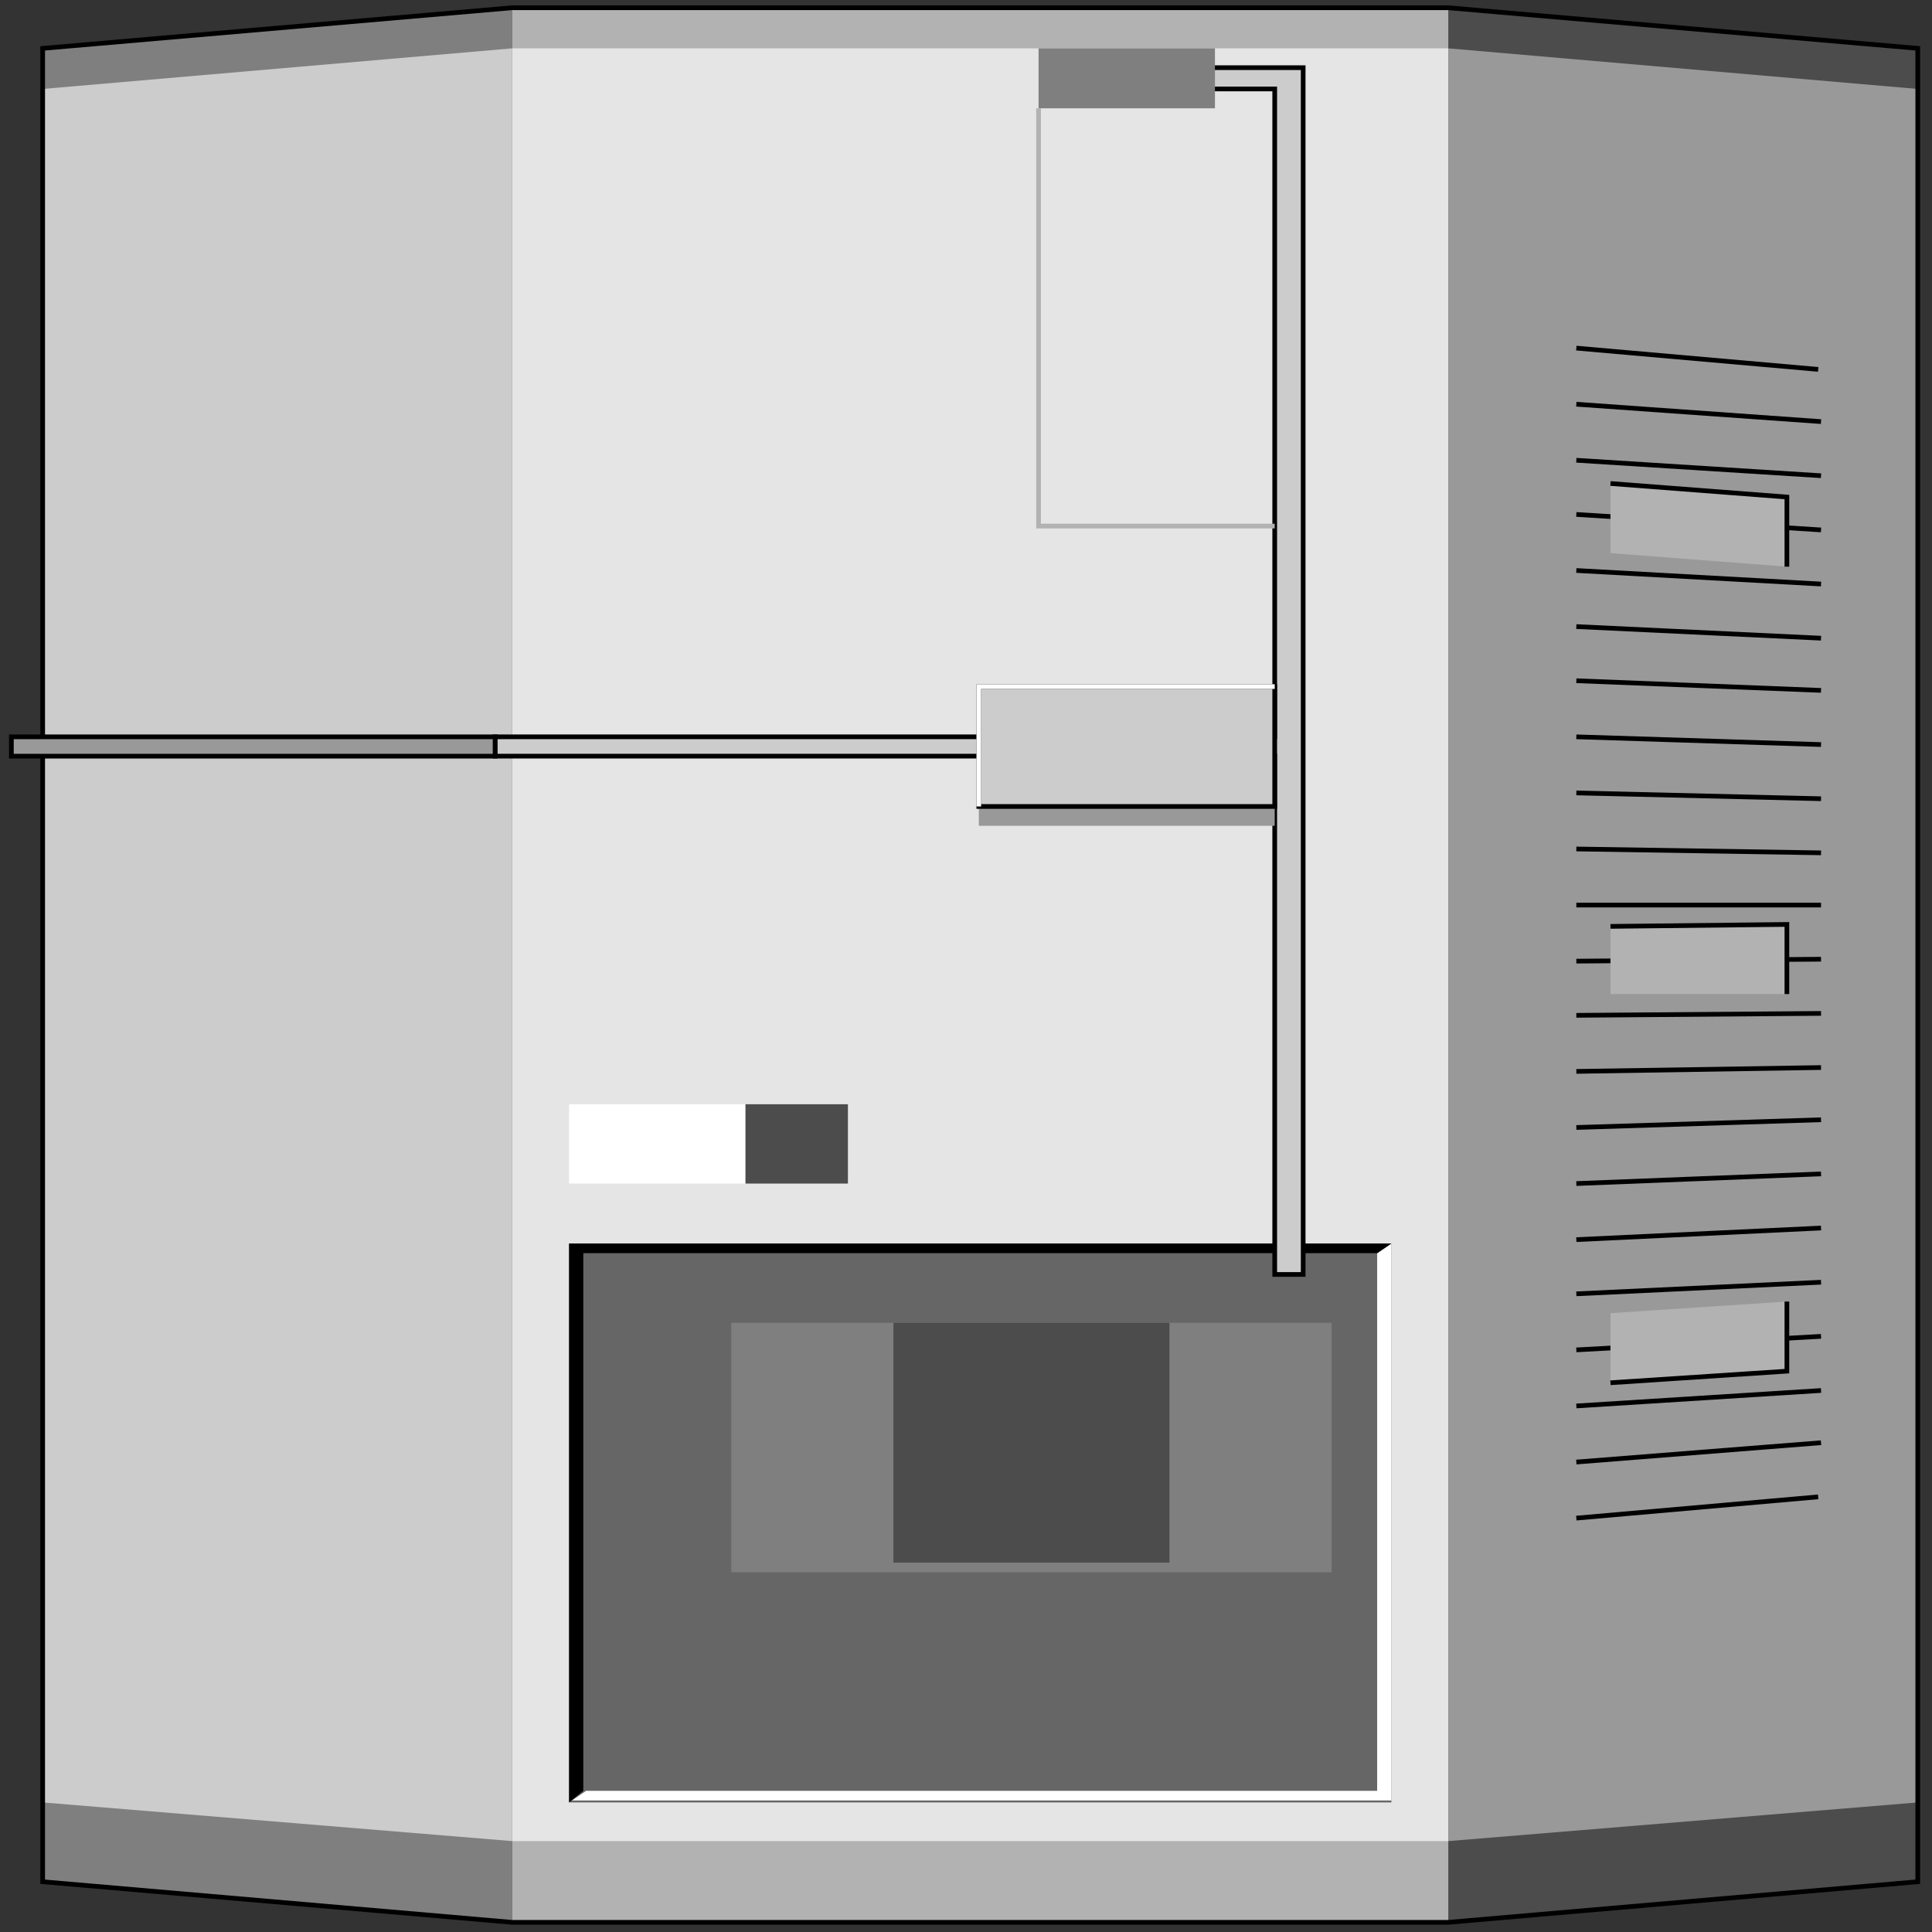<svg width="150" height="150" viewBox="0 0 150 150" fill="none" xmlns="http://www.w3.org/2000/svg">
<rect x="0" y="0" width="150" height="150" fill="#333333" stroke="none"/>
<g clip-path="url(#clip0_2109_187983)">
<path d="M3.313 146.097L39.764 149.25V0.602L3.313 3.755V146.097Z" fill="#7F7F7F"/>
<path d="M148.895 146.097L112.444 149.25V0.602L148.895 3.755V146.097Z" fill="#4C4C4C"/>
<path d="M112.445 149.25H39.765V0.602H112.445V149.25Z" fill="#B2B2B2"/>
<path d="M112.445 3.754H39.765V142.943H112.445V3.754Z" fill="#E5E5E5"/>
<path d="M3.313 139.94L39.764 142.943V3.754L3.313 6.907V139.94Z" fill="#CCCCCC"/>
<path d="M148.895 139.94L112.444 142.943V3.754L148.895 6.907V139.94Z" fill="#999999"/>
<path d="M3.313 146.097L39.764 149.25H112.445L148.895 146.097V3.755L112.445 0.602H39.764L3.313 3.755V146.097Z" stroke="black" stroke-width="0.364"/>
<path d="M122.386 27.027L141.163 28.679" stroke="black" stroke-width="0.364"/>
<path d="M122.386 31.383L141.384 32.734" stroke="black" stroke-width="0.364"/>
<path d="M122.386 35.734L141.384 36.936" stroke="black" stroke-width="0.364"/>
<path d="M122.386 39.941L141.384 41.143" stroke="black" stroke-width="0.364"/>
<path d="M122.386 44.293L141.384 45.344" stroke="black" stroke-width="0.364"/>
<path d="M122.386 48.648L141.384 49.549" stroke="black" stroke-width="0.364"/>
<path d="M122.386 52.852L141.384 53.602" stroke="black" stroke-width="0.364"/>
<path d="M122.386 57.207L141.384 57.808" stroke="black" stroke-width="0.364"/>
<path d="M122.386 61.562L141.384 62.013" stroke="black" stroke-width="0.364"/>
<path d="M122.386 65.914L141.384 66.214" stroke="black" stroke-width="0.364"/>
<path d="M122.386 70.269H141.384" stroke="black" stroke-width="0.364"/>
<path d="M122.386 74.623L141.384 74.473" stroke="black" stroke-width="0.364"/>
<path d="M122.386 78.83L141.384 78.68" stroke="black" stroke-width="0.364"/>
<path d="M122.386 83.183L141.384 82.883" stroke="black" stroke-width="0.364"/>
<path d="M122.386 87.538L141.384 86.938" stroke="black" stroke-width="0.364"/>
<path d="M122.386 91.891L141.384 91.141" stroke="black" stroke-width="0.364"/>
<path d="M122.386 96.245L141.384 95.344" stroke="black" stroke-width="0.364"/>
<path d="M122.386 100.452L141.384 99.551" stroke="black" stroke-width="0.364"/>
<path d="M122.386 104.805L141.384 103.754" stroke="black" stroke-width="0.364"/>
<path d="M122.386 109.158L141.384 107.957" stroke="black" stroke-width="0.364"/>
<path d="M122.386 113.513L141.384 112.012" stroke="black" stroke-width="0.364"/>
<path d="M122.386 117.866L141.163 116.215" stroke="black" stroke-width="0.364"/>
<path d="M44.183 96.547H108.027V139.94H44.183V96.547Z" fill="#666666"/>
<path d="M108.026 96.547V139.79H44.403L45.508 139.039H106.922V97.298L108.026 96.547Z" fill="white"/>
<path d="M44.183 139.94V96.547H108.027L106.922 97.298H45.287V139.039L44.183 139.94Z" fill="black"/>
<path d="M44.183 85.734H57.879V91.891H44.183V85.734Z" fill="white"/>
<path d="M93.225 5.254H101.178V98.948H98.969V58.707H38.438V57.206H98.969V6.906H93.225V5.254Z" fill="#CCCCCC" stroke="black" stroke-width="0.364"/>
<path d="M65.832 85.734H57.879V91.891H65.832V85.734Z" fill="#4C4C4C"/>
<path d="M38.439 58.709H0.884V57.207H38.439V58.709Z" fill="#999999" stroke="black" stroke-width="0.364"/>
<path d="M80.633 8.409H94.329V3.754H80.633V8.409Z" fill="#7F7F7F"/>
<path d="M75.994 62.613H98.969V64.115H75.994V62.613Z" fill="#999999"/>
<path d="M75.994 53.305H98.969V62.614H75.994V53.305Z" fill="#CCCCCC" stroke="black" stroke-width="0.364"/>
<path d="M75.994 62.614V53.305H98.969" stroke="white" stroke-width="0.364"/>
<path d="M56.774 102.703H103.387V122.072H56.774V102.703Z" fill="#7F7F7F"/>
<path d="M69.367 102.703H90.796V121.322H69.367V102.703Z" fill="#4C4C4C"/>
<path d="M125.037 107.357L138.734 106.456V101.051L125.037 101.952V107.357Z" fill="#B2B2B2"/>
<path d="M125.037 71.924L138.734 71.773V77.179H125.037V71.924Z" fill="#B2B2B2"/>
<path d="M125.037 37.539L138.734 38.59V43.995L125.037 42.944V37.539Z" fill="#B2B2B2"/>
<path d="M125.037 37.539L138.734 38.59V43.995" stroke="black" stroke-width="0.364"/>
<path d="M125.037 107.357L138.734 106.456V101.051" stroke="black" stroke-width="0.364"/>
<path d="M125.037 71.924L138.734 71.773V77.179" stroke="black" stroke-width="0.364"/>
<path d="M80.633 8.41V40.843H98.969" stroke="#B2B2B2" stroke-width="0.364"/>
</g>
<defs>
<clipPath id="clip0_2109_187983">
<rect width="150" height="150" fill="white"/>
</clipPath>
</defs>
</svg>
